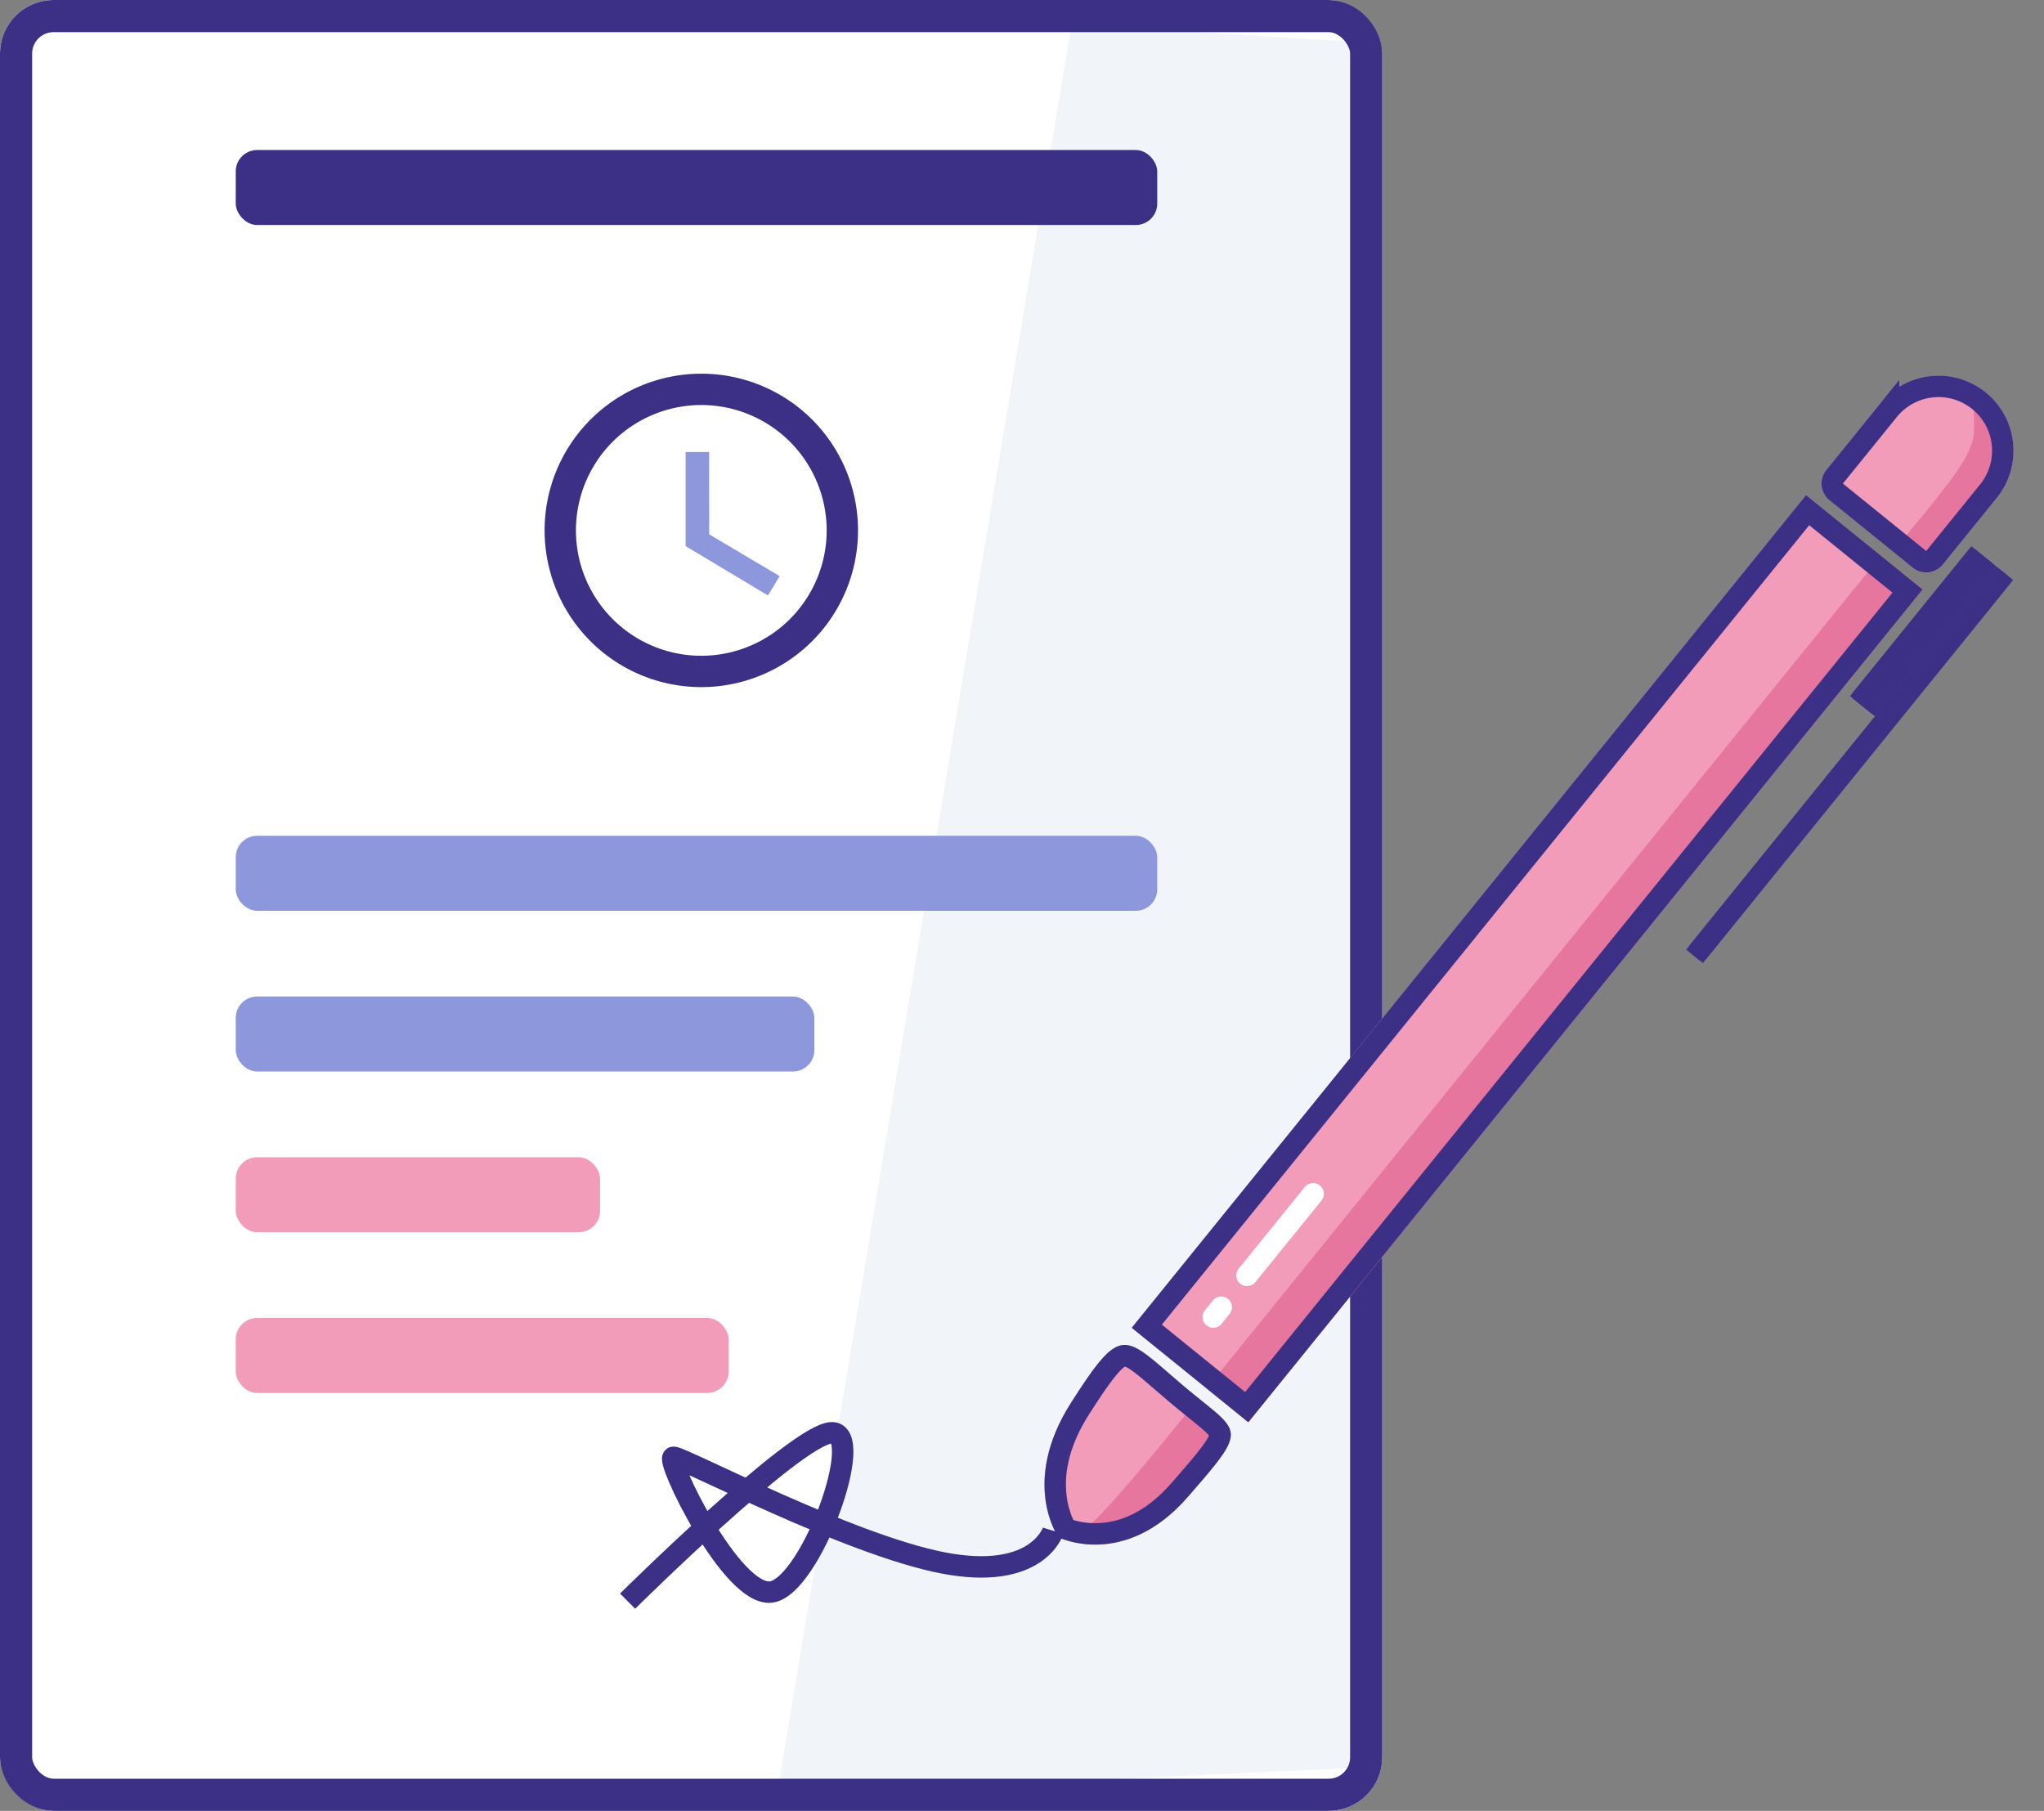 <svg xmlns="http://www.w3.org/2000/svg" width="190.759" height="169" viewBox="0 0 190.759 169"><rect x="0" y="0" width="190.759" height="169" fill="#808080" stroke="none"/><g transform="translate(-1226 -237.333)"><rect width="129" height="169" rx="5" transform="translate(1226 237.333)" fill="#fff"/><path d="M1326,239.619l-27.5,165.214,53.833-2.5,1.667-161Z" fill="#f1f4f8"/><g transform="translate(1226 237.333)" fill="none" stroke="#3b3086" stroke-width="3"><rect width="129" height="169" rx="5" stroke="none"/><rect x="1.5" y="1.5" width="126" height="166" rx="3.5" fill="none"/></g><rect width="86" height="7" rx="2" transform="translate(1248 251.333)" fill="#3b3086"/><rect width="86" height="7" rx="2" transform="translate(1248 315.333)" fill="#8c98db"/><rect width="54" height="7" rx="2" transform="translate(1248 330.333)" fill="#8c98db"/><rect width="34" height="7" rx="2" transform="translate(1248 345.333)" fill="#f39cba"/><rect width="46" height="7" rx="2" transform="translate(1248 360.333)" fill="#f39cba"/><g transform="translate(1273.45 268.833)"><path d="M17.986,3.375A14.625,14.625,0,1,0,32.625,18,14.62,14.62,0,0,0,17.986,3.375ZM18,29.7A11.7,11.7,0,1,1,29.7,18,11.7,11.7,0,0,1,18,29.7Z" fill="#3b3086"/><path d="M18.731,10.688H16.538v8.775l7.678,4.605,1.1-1.8-6.581-3.9Z" fill="#8c98db"/></g><g transform="translate(191.705 1252.497) rotate(-51)"><rect width="100" height="14" transform="translate(1410 325)" fill="#f39cba"/><rect width="100" height="5" transform="translate(1410 334)" fill="#e6769d"/><g transform="translate(1410 325)" fill="none" stroke="#3b3086" stroke-width="2"><rect width="100" height="14" stroke="none"/><rect x="1" y="1" width="98" height="12" fill="none"/></g><path d="M2,0h8a7,7,0,0,1,7,7V7a7,7,0,0,1-7,7H2a2,2,0,0,1-2-2V2A2,2,0,0,1,2,0Z" transform="translate(1511 325)" fill="#f39cba"/><path d="M1526.438,331.75c-2.844,2.594-2.625,3.063-13.437,2.875a3.653,3.653,0,0,0-.687,3.125h10.625S1527,335,1526.75,333,1529.281,329.156,1526.438,331.75Z" fill="#e6769d"/><g transform="translate(1511 325)" fill="none" stroke="#3b3086" stroke-width="2"><path d="M2,0h8a7,7,0,0,1,7,7V7a7,7,0,0,1-7,7H2a2,2,0,0,1-2-2V2A2,2,0,0,1,2,0Z" stroke="none"/><path d="M2,1h8a6,6,0,0,1,6,6V7a6,6,0,0,1-6,6H2a1,1,0,0,1-1-1V2A1,1,0,0,1,2,1Z" fill="none"/></g><path d="M10,0c8.833-1,8-.167,7.833,7S19,14.333,10,14-.5,7-.5,7,1.167,1,10,0Z" transform="translate(1391 325)" fill="#f39cba"/><path d="M1406.906,334s-12.469.094-14.375-.625c1.688,3.031,2.313,2.906,2.313,2.906a35.96,35.96,0,0,0,6.656,1.656,23.646,23.646,0,0,0,5.875,0l.344-2.562Z" fill="#e6769d"/><g transform="translate(1391 325)" fill="none"><path d="M10,0c8.833-1,8-.167,7.833,7S19,14.333,10,14-.5,7-.5,7,1.167,1,10,0Z" stroke="none"/><path d="M 14.469 1.654 C 13.558 1.654 12.289 1.754 10.225 1.987 C 7.143 2.336 4.727 3.38 3.044 5.09 C 2.291 5.854 1.856 6.593 1.629 7.061 C 1.839 7.569 2.254 8.383 3.001 9.192 C 4.616 10.942 6.995 11.887 10.074 12.001 C 11.507 12.054 12.677 12.095 13.615 12.095 C 14.961 12.095 15.509 12 15.725 11.936 C 15.827 11.503 15.822 10.416 15.818 9.445 C 15.815 8.723 15.812 7.905 15.834 6.954 C 15.848 6.342 15.867 5.767 15.884 5.26 C 15.921 4.166 15.949 3.302 15.915 2.636 C 15.889 2.124 15.83 1.888 15.797 1.792 C 15.675 1.747 15.318 1.654 14.469 1.654 M 14.469 -0.346 C 18.504 -0.346 17.963 1.379 17.833 7 C 17.694 13.003 18.606 14.095 13.615 14.095 C 12.648 14.095 11.461 14.054 10 14 C 1 13.667 -0.5 7 -0.5 7 C -0.5 7 1.167 1 10 -1.9073486328125e-06 C 11.905 -0.216 13.36 -0.346 14.469 -0.346 Z" stroke="none" fill="#3b3086"/></g><g transform="translate(0 -2)"><g transform="translate(1498 342)" fill="#3b3086" stroke="#3b3086" stroke-linejoin="round" stroke-width="1"><rect width="18" height="3" stroke="none"/><rect x="0.5" y="0.5" width="17" height="2" fill="none"/></g><g transform="translate(1470 345)" fill="#3b3086" stroke="#3b3086" stroke-linejoin="round" stroke-width="1"><rect width="46" height="2" stroke="none"/><rect x="0.5" y="0.5" width="45" height="1" fill="none"/></g></g><path d="M1419.571,328.286h9.8" transform="translate(1 2)" fill="none" stroke="#fff" stroke-linecap="round" stroke-width="2"/><path d="M1419.571,328.286h1.179" transform="translate(-4 2)" fill="none" stroke="#fff" stroke-linecap="round" stroke-width="2"/></g><path d="M1299.571,375.429s15.643-15.5,19-15.714S1316.678,374,1313,374.571,1303,362,1303.857,362s16.285,8.143,25.143,9.857,10.286-3,10.286-3" transform="translate(-15 11.333)" fill="none" stroke="#3b3086" stroke-width="2"/></g></svg>